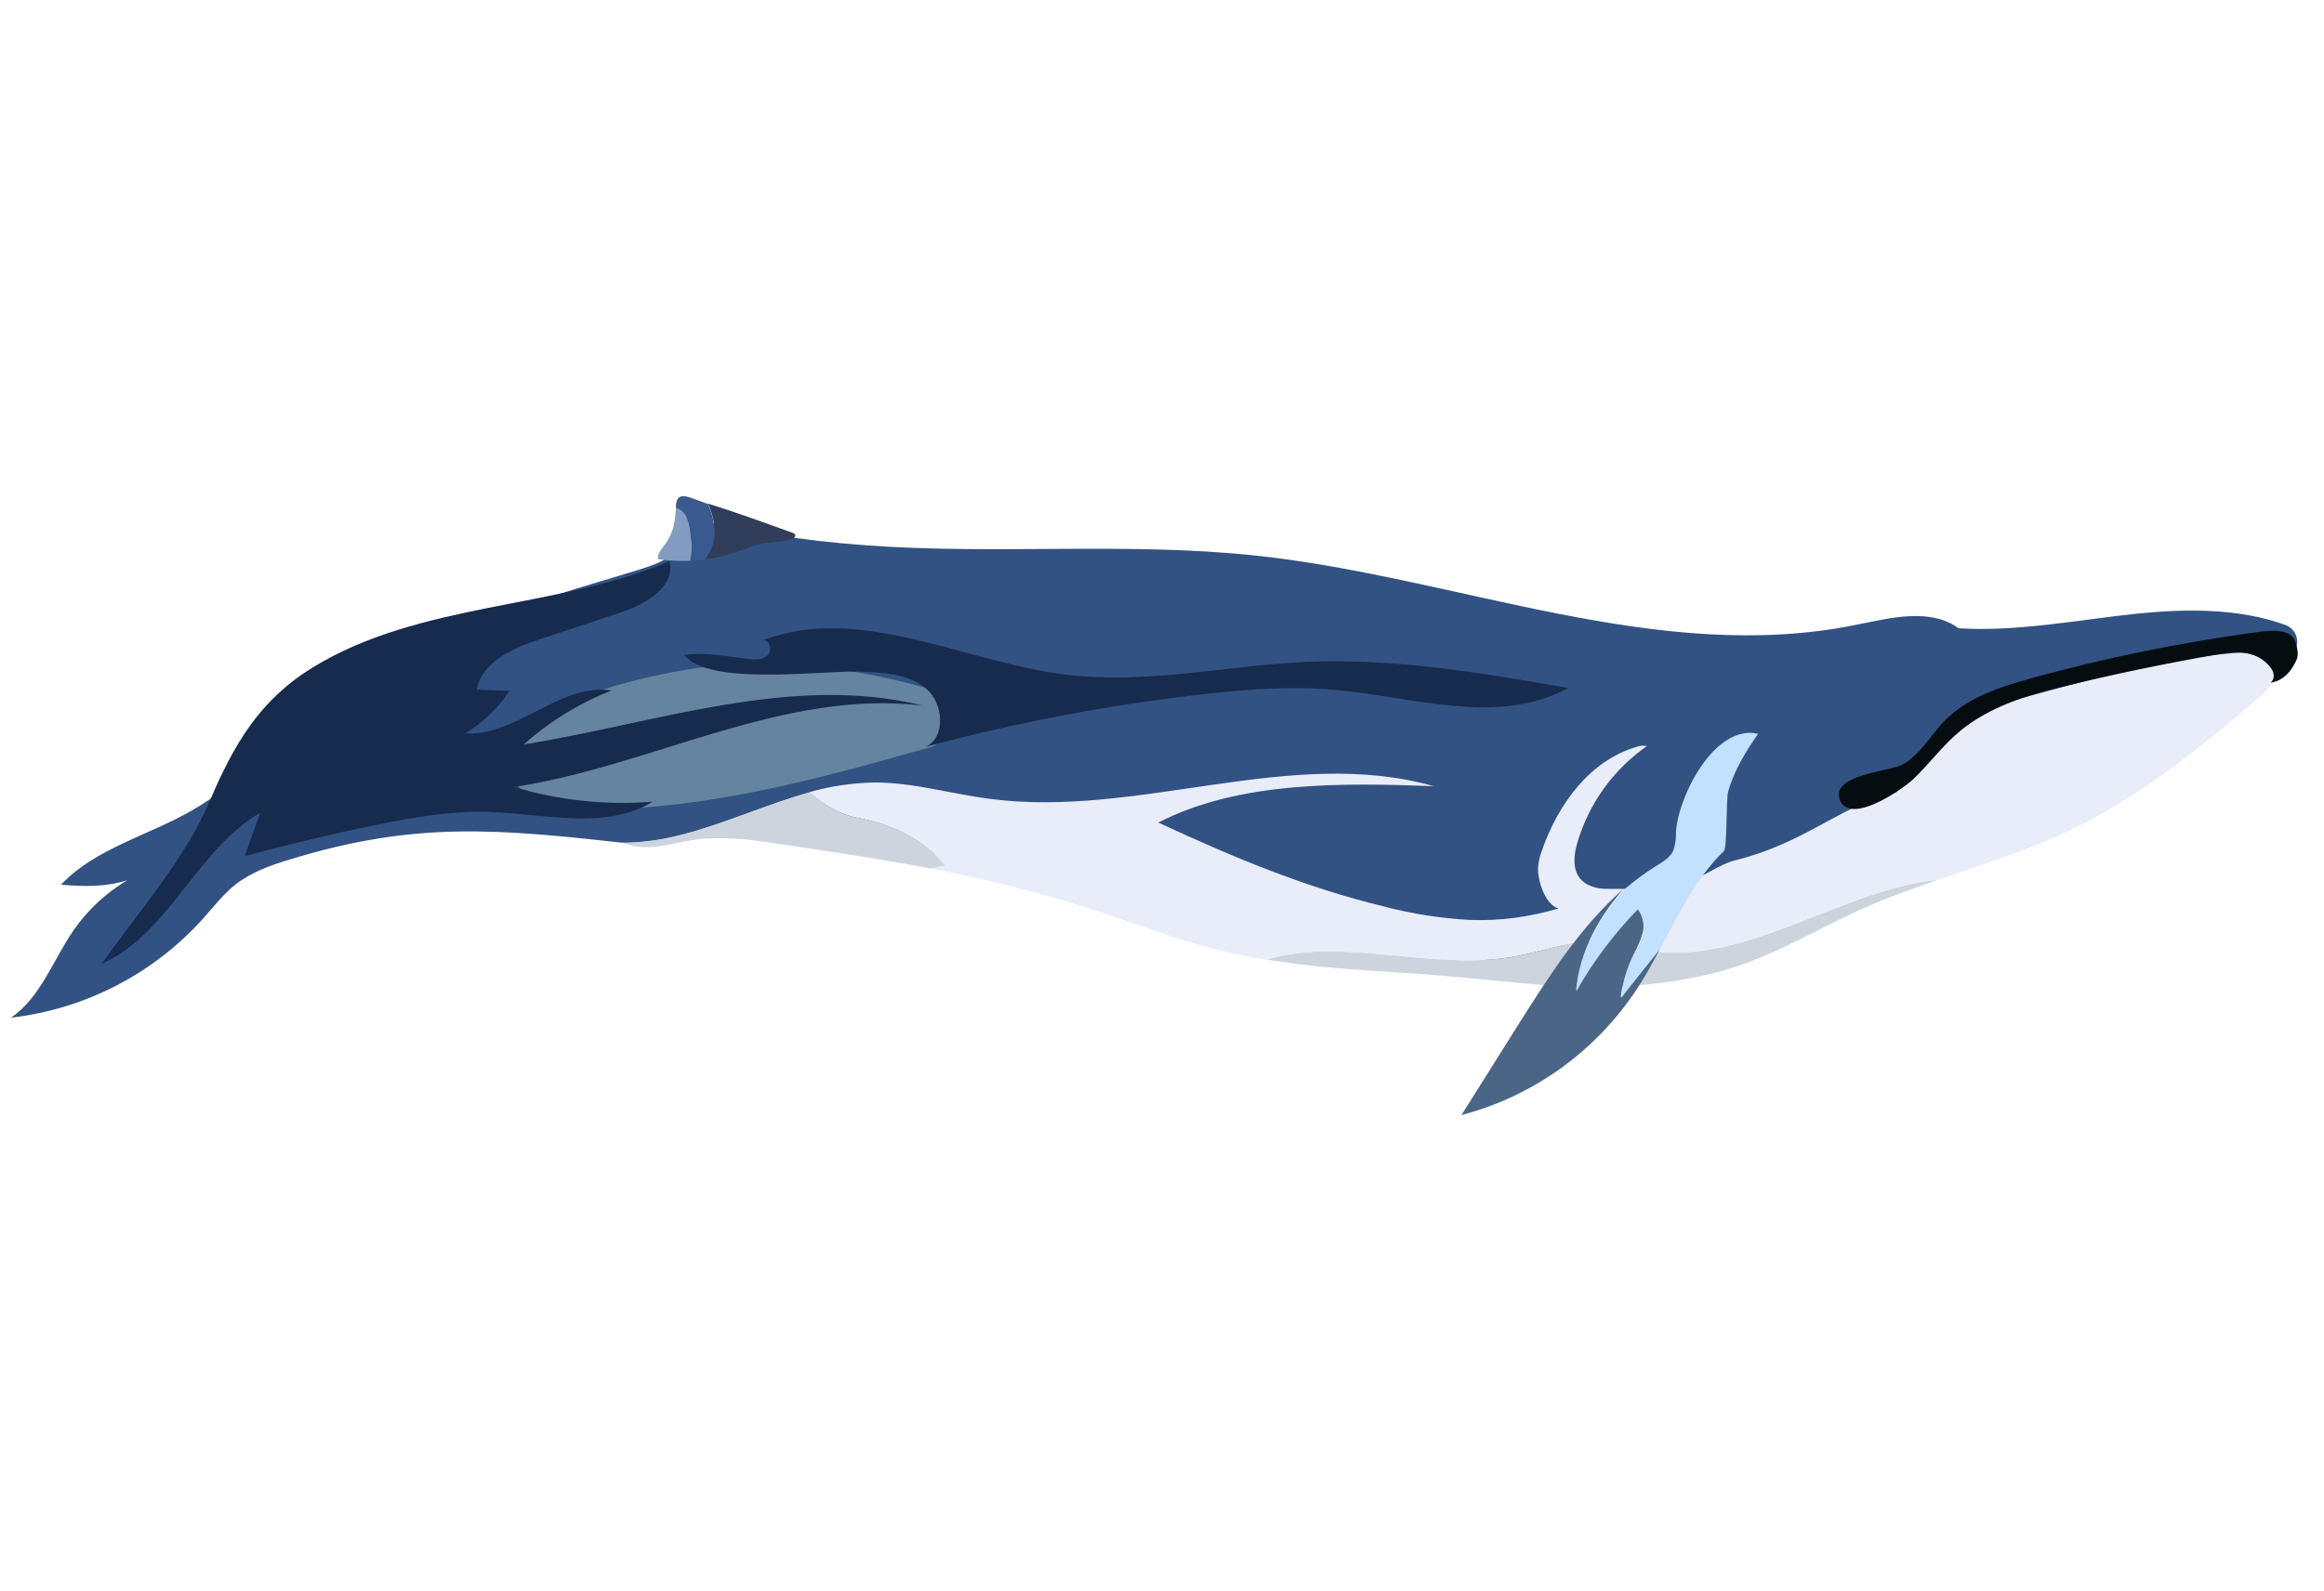 <?xml version="1.0" encoding="utf-8"?>
<!-- Generator: Adobe Illustrator 23.0.1, SVG Export Plug-In . SVG Version: 6.00 Build 0)  -->
<svg version="1.1" id="Layer_1" xmlns="http://www.w3.org/2000/svg" xmlns:xlink="http://www.w3.org/1999/xlink" x="0px" y="0px"
	 viewBox="0 0 568 389" style="enable-background:new 0 0 568 389;" xml:space="preserve">
<style type="text/css">
	.st0{fill:#325283;}
	.st1{fill:#303E5B;}
	.st2{fill:#839DC0;}
	.st3{fill:#3A598F;}
	.st4{fill:#CDD4DE;}
	.st5{fill:#E9EDF9;}
	.st6{fill:#6584A0;}
	.st7{fill:#172B4E;}
	.st8{fill:#4B6586;}
	.st9{fill:#C2E0FF;}
	.st10{fill:#050D10;}
</style>
<title>endangered-animals</title>
<g>
	<path class="st0" d="M560.1,160.2c-1,0.9-2,1.8-3.1,2.7c-17.6,15.2-37.2,27.8-58.3,37.7c-27.8,13-57.7,20.8-87.4,28.5
		c-10.7,2.8-21.5,5.6-32.5,6.2c-17.4,0.9-34.6-3.6-52-5.9c-8.6-1.1-17.3-1.6-25.8-2.8c-13-1.8-25.8-5.2-38.5-8.6l-34.1-9
		c-5-4.8-11.7-7.6-18.6-8.9c-5.2-1-8.8-3.6-12.1-6.3c-10.4,2.9-20.5,7.6-31,10.3l0,0c-4.5,1.2-9.2,1.9-13.9,2
		c-31.6-3.5-51.5-5.3-81.9,4c-4.7,1.4-9.4,3.1-13.3,6.1c-3,2.4-5.4,5.5-7.9,8.3c-12.2,13.6-28.9,22.2-47,24.3
		c7.3-5,10.3-14.2,15.3-21.4c3.5-5,7.9-9.1,13.1-12.2c-5,1.6-10.2,1.6-16.2,1.1c8.4-8.9,21.3-12,31.9-18.1
		c11.8-6.7,20.8-17.2,31.5-25.6c22.3-17.5,50.6-25,77.8-33.3c3.1-1,6.4-2,8.7-4.3c2.3-2.3,3.3-6.3,1.3-8.9
		c14.9,3.7,30.1,6.1,45.4,7.2c32,2.4,64.2-0.9,96.1,2.6c49.1,5.4,97.9,26.8,146.3,16.8c8.4-1.7,17.9-4.1,24.8,0.9
		c14.4,0.9,29.4-2.1,43.8-3.6c12.1-1.2,24.8-1.3,36.1,2.8c2.2,0.8,3.4,3.3,2.6,5.5C561,159.1,560.6,159.7,560.1,160.2z"/>
	<path class="st1" d="M193.5,131.8c-1.9,0.7-4,0.6-6,0.9c-2.8,0.4-5.5,1.6-8.2,2.5c-2.3,0.7-4.6,1.3-7,1.6c1.5-1.9,2.3-4.2,2.4-6.6
		c-0.1-2.4-0.6-4.8-1.7-7.1c7,2.2,13.9,4.7,20.8,7.2c0.1,0,0.3,0.1,0.4,0.2C194.7,131,194.1,131.6,193.5,131.8z"/>
	<path class="st2" d="M168.8,137v0.1c-2.7,0.1-5.4,0-8-0.4c-0.1-1.4,0.9-2.5,1.7-3.6c2.2-2.9,2.5-5.7,2.7-9.1c1,0.3,1.8,1,2.3,1.8
		c0.8,1.5,1.3,3.3,1.3,5C169.2,132.9,169.2,135,168.8,137z"/>
	<path class="st3" d="M174.6,130.2c0,2.4-0.9,4.7-2.4,6.6c-1.2,0.2-2.3,0.3-3.5,0.3V137c0.4-2,0.5-4.1,0.1-6.1
		c-0.1-1.7-0.5-3.5-1.3-5c-0.6-0.9-1.4-1.5-2.3-1.8c0-0.1,0-0.3,0-0.4c0.2-4.1,3.5-1.9,6.7-0.9l1.1,0.4
		C174,125.3,174.6,127.7,174.6,130.2z"/>
	<path class="st4" d="M473.6,215.1c-6.3,2.2-12.5,4.4-18.5,7.1c-10.5,4.7-20.4,10.8-31.4,14.3c-11.1,3.6-22.9,4.5-34.6,5.3
		c-15.2-1-31.5-3.1-46.6-4c-11-0.7-22.1-1.4-32.9-3.2c18.5-5.7,41,2.9,61-0.8c5.9-1.1,11.7-3.4,17.7-3.4c5.4-0.1,10.6,1.6,16,2.2
		C428,235.3,450.4,217.4,473.6,215.1z"/>
	<path class="st5" d="M557,162.9c-0.7,2.6-2,4.9-3.9,6.8c-14.3,12.2-28.9,24.3-45.8,32.6c-10.8,5.3-22.3,8.9-33.7,12.8
		c-23.2,2.3-45.6,20.2-69.4,17.5c-5.4-0.6-10.6-2.3-16-2.2c-6,0.1-11.8,2.3-17.7,3.4c-20,3.8-42.5-4.9-61,0.8
		c-4-0.6-7.9-1.4-11.9-2.4c-11-2.7-21.5-7-32.3-10.4c-12.5-3.9-25.2-7.1-38.1-9.5c1.2-0.2,2.5-0.4,3.7-0.7c-0.8-1-1.6-1.9-2.5-2.7
		c-5-4.8-11.7-7.6-18.6-8.9c-5.2-1-8.8-3.6-12.1-6.3c5.2-1.5,10.6-2.3,16.1-2.4c9.5,0,18.7,2.8,28.1,4c36.1,4.8,73.5-13,108.5-3.1
		c-22.2-0.8-47.5-1.3-67.3,8.9c18.1,8.4,35.7,15.8,55.1,20.5c6.8,1.8,13.8,2.9,20.9,3.3c7.4,0.3,14.7-0.7,21.8-2.8
		c-3.1-0.9-4.9-6.2-5-9.4c0-1.7,0.4-3.3,1-4.9c3.9-11.2,11.7-21.9,23.1-25.2c0.8-0.3,1.7-0.4,2.5-0.2c-8.1,5.7-14,13.8-16.9,23.3
		c-1.3,4.3-1.7,9.8,4.4,11.3c0.8,0.2,1.7,0.3,2.6,0.3c6.5,0,13.1,0.3,19.3-1.5c4.5-1.3,8.2-4.6,12.7-5.6
		C441,206,449.2,197.6,462,194c1.4-0.4,1.1,0.2,2-1c5.1-7.2,11.3-13.8,19.1-18.1c3.9-2,8.1-3.6,12.4-4.6c20-5.5,40.8-11.1,61.5-11.2
		C557.4,160.3,557.4,161.6,557,162.9z"/>
	<path class="st6" d="M177.4,162.5c16.9-1.2,33.8,1.4,50.1,6c2.1,0.6,4.2,1.2,5.6,2.8c1.4,1.6,1.8,4.3,0.2,5.7
		c-1.1,1-2.9,1.1-3.5,2.5c-0.3,0.7-0.2,1.6-0.7,2.2c-0.5,0.5-1.1,0.9-1.8,1c-27.6,7.8-55.7,15.6-84.4,15.1
		c-3.8-0.1-7.7-0.3-11.2-1.8s-6.5-4.6-7-8.3C122.6,170.7,166.5,163.2,177.4,162.5z"/>
	<path class="st7" d="M24.9,235.6c16.4-7.3,23.2-27.9,38.7-36.9l-3.8,10.6c10.8-2.9,21.6-5.5,32.5-7.7c8.9-1.8,18-3.4,27.1-3.1
		c13.6,0.4,28.4,4.6,40.1-2.5c-11.4,0.9-22.9-0.3-33.8-3.6c33.7-5.2,65.9-24,99.8-19.9c-32-7.9-65,4.3-97.5,9.5
		c6.3-5.6,13.6-10.1,21.5-13.2c-12.5-2-23.2,11.3-35.8,10.5c4.3-2.6,8-6.1,10.8-10.4l-8-0.3c1.4-7,9.2-10.3,16-12.5l19.3-6.4
		c6-2,13.4-6.3,11.8-12.5c-14,6-29.2,8.4-44.2,11.4s-30,6.6-43,14.6s-19.2,18.8-25,32.3C45.3,210,33.9,222.8,24.9,235.6z"/>
	<path class="st8" d="M405.8,231.8c-1.8,3.5-3.7,6.9-5.8,10.1c-10,15.1-25.2,26.1-42.8,30.7l14.2-22.6c7.4-11.7,15.1-23.7,25.4-32.7
		c-6.2,7.1-10.8,15.5-11.6,24.8c4.1-7.3,9.2-14,15-20c1.2,1.6,1.7,3.6,1.4,5.5c-0.5,1.9-1.2,3.7-2.2,5.4c-1.7,3.4-2.8,7-3.3,10.8
		C399.4,239.9,402.6,235.9,405.8,231.8z"/>
	<path class="st9" d="M429.7,179.4c-3,4.3-5.8,8.8-7.3,14c-0.6,2.1-0.2,13.9-1.1,14.7c-6.8,6.6-11,15.3-15.5,23.8
		c-3.2,4-6.4,8-9.6,12.1c0.5-3.7,1.6-7.4,3.3-10.8c1-1.7,1.8-3.5,2.2-5.4c0.3-2-0.2-4-1.4-5.5c-5.8,6-10.9,12.7-15,20
		c0.8-9.3,5.4-17.6,11.6-24.8c2.5-2.1,5.1-4.1,7.9-5.8c1.6-1,3.3-2,4.1-3.6c0.5-1.4,0.8-3,0.7-4.5C410,195,419,176.9,429.7,179.4z"
		/>
	<path class="st10" d="M464.6,187.1c4.3-2.1,6.9-6.8,10.2-10.4c5.8-6.2,14.1-8.8,22.1-11c17.8-4.9,36-8.6,54.3-11.1
		c3.5-0.5,8.6-1.1,9.8,2.3c1,3,0.5,4.1,0,5c-1,2-2.6,4.4-6,5c1-1,1.4-3-1.9-5.5s-7.8-2-11.8-1.3c-12.5,2.2-25,4.8-37.3,7.8
		c-8.7,2.1-17.7,4.9-24.8,10.7c-4.3,3.5-7.6,8.1-11.6,11.9c-2.4,2.3-15.6,11.6-18,4.9C447.5,189.5,461.8,188.5,464.6,187.1z"/>
	<path class="st7" d="M210.1,164.2c5.7,0.2,11.9,0.5,16.2,4.1c4.3,3.6,5,11.9-0.1,14.3c22.6-6.1,45.6-10.4,68.9-13
		c10.2-1.1,20.4-1.9,30.6-1c19.5,1.7,40.5,9,57.6-0.4c-21.1-3.7-42.5-7.3-63.9-6.4c-19.5,0.9-39,5.5-58.4,3.2
		c-25.3-3-51-17.6-74.7-8.4c1.6-0.5,2.6,2.2,1.4,3.5c-1.2,1.3-3.1,1.2-4.8,1c-5.2-0.6-10.4-1.7-15.7-1
		C173.3,167.8,200.3,163.9,210.1,164.2z"/>
	<path class="st4" d="M231,211.6c-1.2,0.2-2.4,0.5-3.7,0.7c-14.3-2.7-28.8-4.8-43.3-6.9c-3.6-0.4-7.3-0.6-11-0.4
		c-1.1,0-2.1,0.1-3.2,0.3c-6.4,0.9-11.4,3.2-17.8,0.7h0.9c4.7-0.1,9.4-0.8,13.9-2l0,0c10.5-2.7,20.6-7.4,31-10.3
		c3.3,2.7,6.8,5.4,12.1,6.3c6.8,1.3,13.6,4.1,18.6,8.9C229.4,209.8,230.2,210.7,231,211.6z"/>
</g>
</svg>
